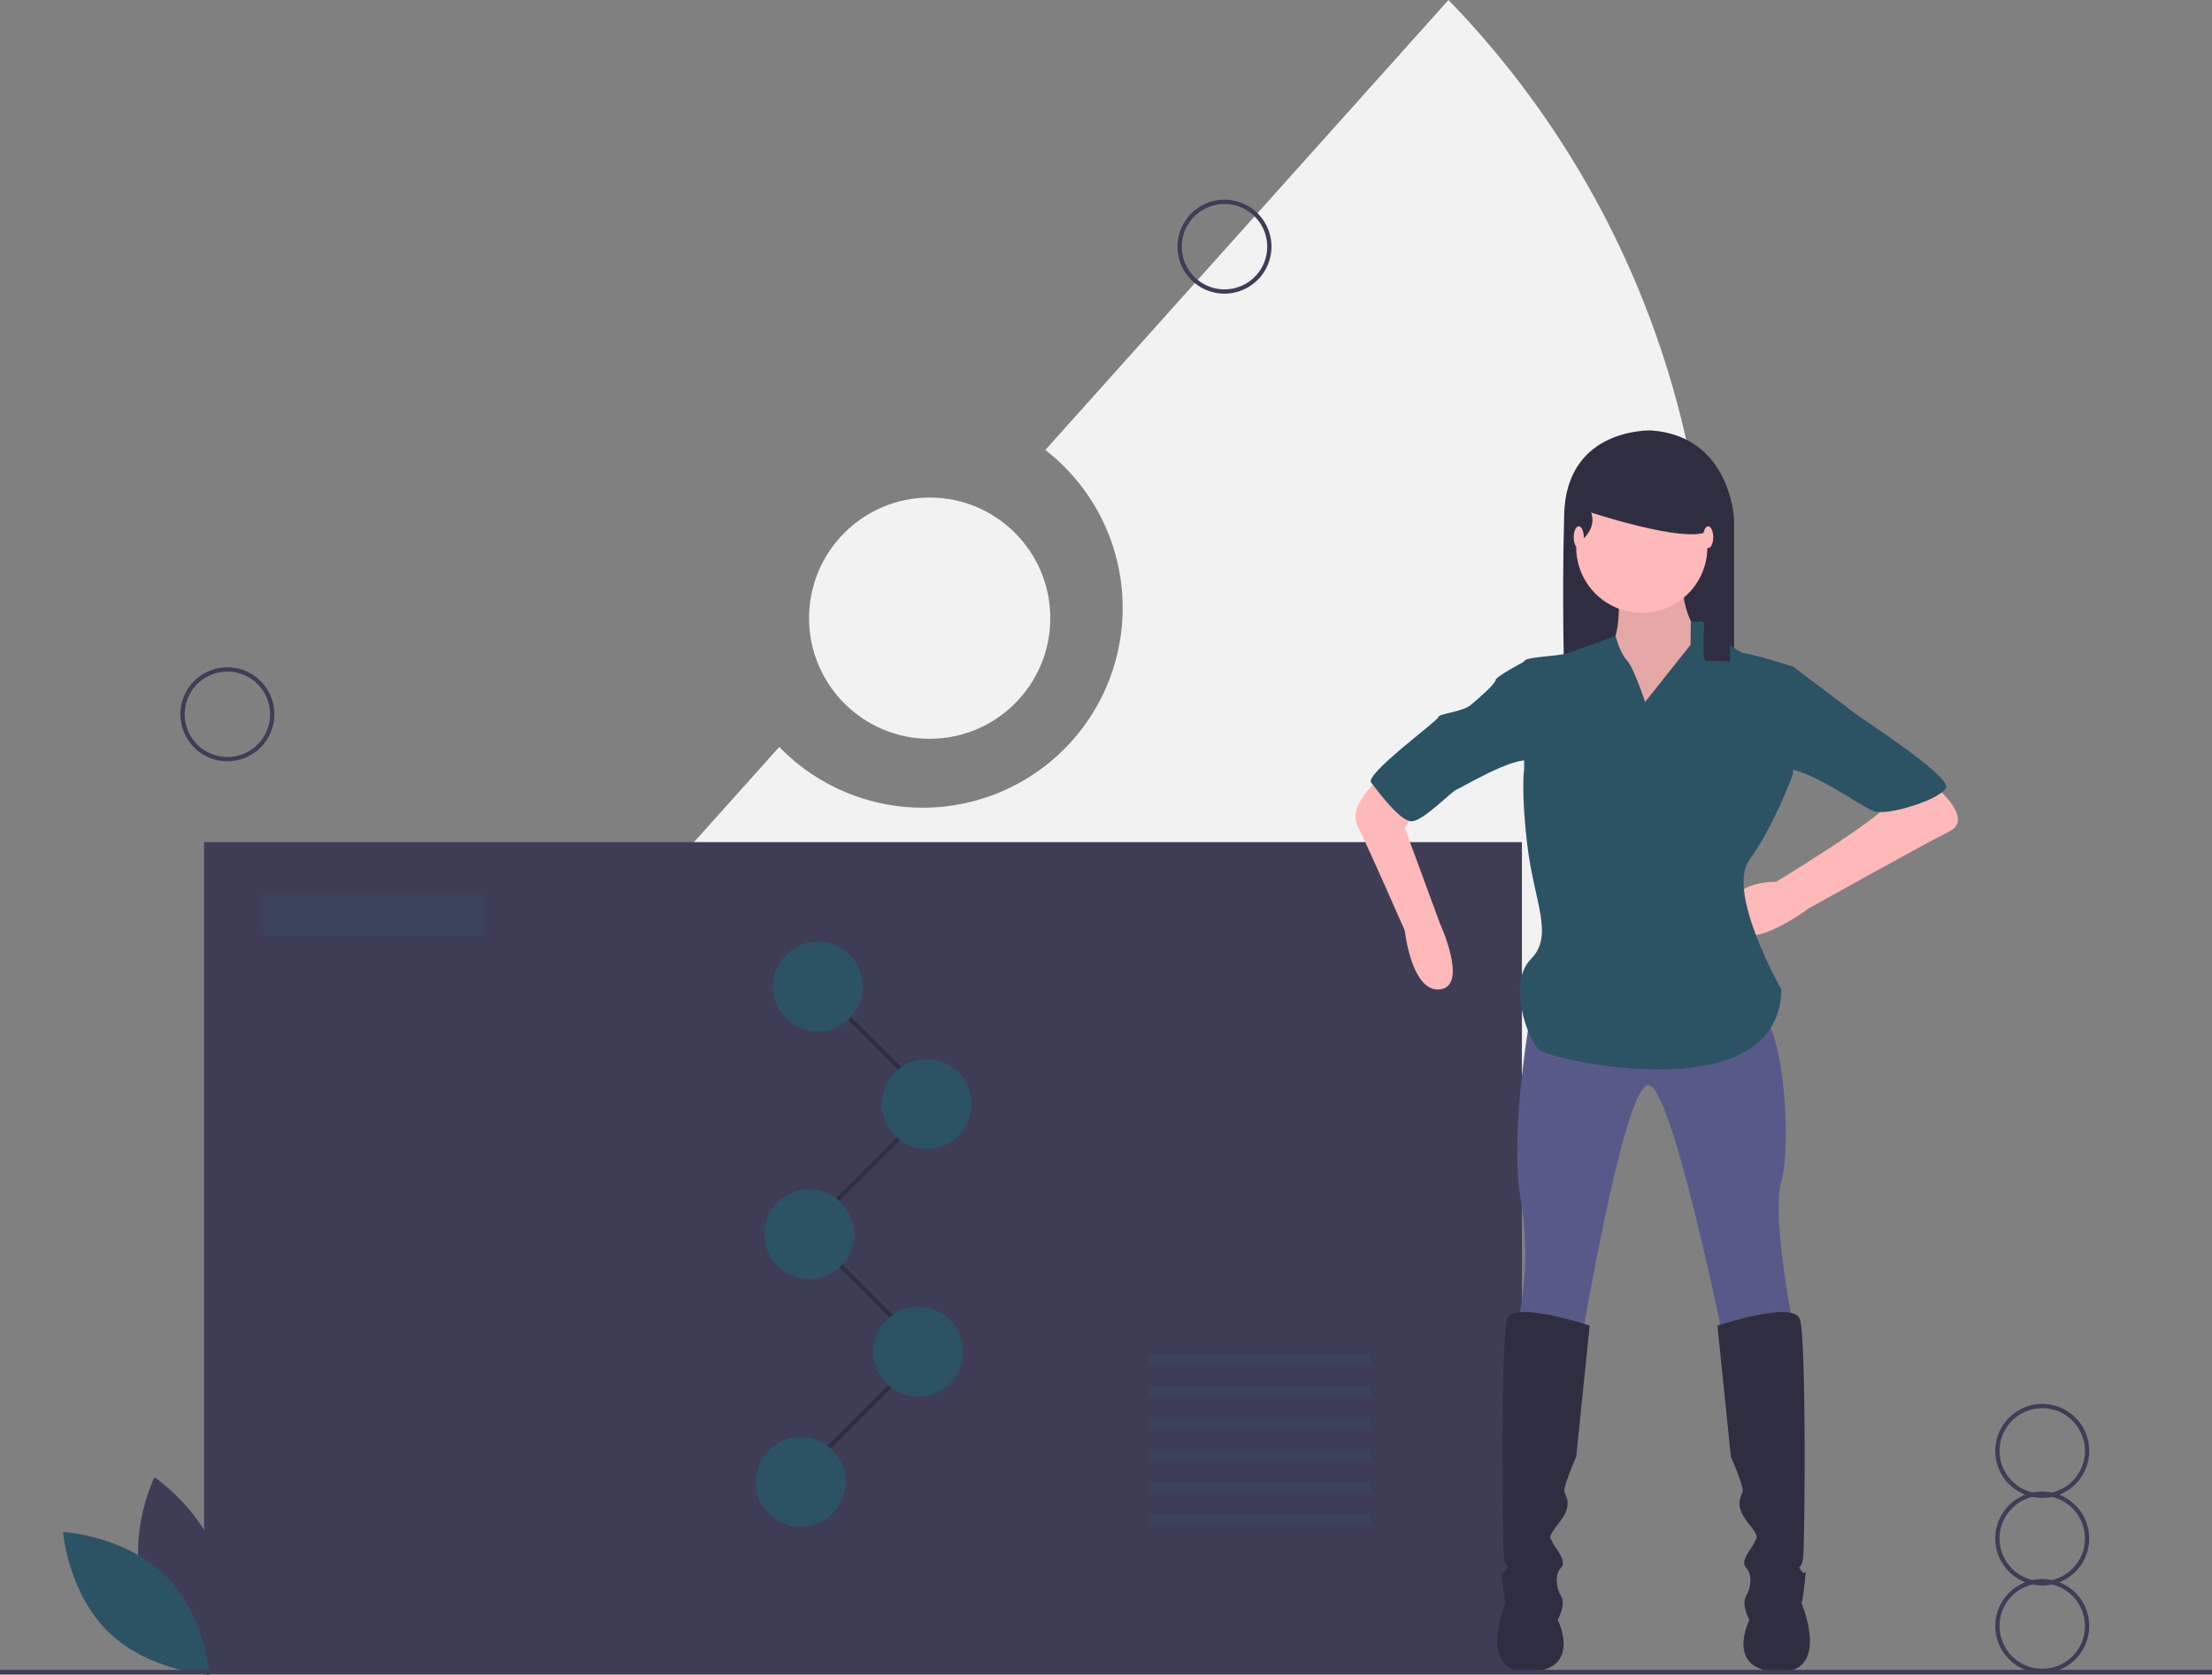 <svg id="b4e67b16-eb74-42a6-b922-9d4e1a643c89" data-name="Layer 1" xmlns="http://www.w3.org/2000/svg" width="1036" height="784.369" viewBox="0 0 1036 784.369"><rect x="0" y="0" width="1036" height="784.369" fill="#808080" stroke="none"/><title>result</title><path d="M760.397,57.816,571.586,268.55A93.596,93.596,0,1,1,446.984,407.62L183.982,701.16a431.117,431.117,0,0,0,265.198,90.715c239.149,0,433.018-193.869,433.018-433.018A431.555,431.555,0,0,0,760.397,57.816Z" transform="translate(-82 -57.816)" fill="#f2f2f2"/><circle cx="435.417" cy="289.506" r="56.493" fill="#f2f2f2"/><rect x="95.568" y="394.392" width="617.229" height="388.917" fill="#3f3d56"/><path d="M855.445,259.418s-39.782-1.613-40.858,39.245,0,75.802,0,75.802h79.565V300.813S892.539,262.106,855.445,259.418Z" transform="translate(-82 -57.816)" fill="#2f2e41"/><path d="M839.916,332.233s2.362,26.768-5.511,29.129,3.149,36.215,3.149,36.215l31.491,7.086,18.107-36.215L879.28,358.213s-13.384-18.107-7.086-30.704S839.916,332.233,839.916,332.233Z" transform="translate(-82 -57.816)" fill="#ffb9b9"/><path d="M839.916,332.233s2.362,26.768-5.511,29.129,3.149,36.215,3.149,36.215l31.491,7.086,18.107-36.215L879.28,358.213s-13.384-18.107-7.086-30.704S839.916,332.233,839.916,332.233Z" transform="translate(-82 -57.816)" opacity="0.1"/><circle cx="768.938" cy="256.31" r="30.704" fill="#ffb9b9"/><path d="M731.271,419.621s-18.895,14.171-13.384,25.193,22.044,48.811,22.044,48.811,3.149,29.129,16.533,27.555,0-30.704,0-30.704l-16.533-44.875,5.511-8.66Z" transform="translate(-82 -57.816)" fill="#ffb9b9"/><path d="M986.35,424.345s21.257,16.533,8.66,22.831-66.132,36.215-66.132,36.215-32.279,24.406-36.215,5.511,21.257-18.107,21.257-18.107,50.386-30.704,52.748-37.002S986.35,424.345,986.35,424.345Z" transform="translate(-82 -57.816)" fill="#ffb9b9"/><path d="M798.977,532.202s-10.235,55.897-4.724,87.388a155.827,155.827,0,0,1-1.575,59.046l30.704,3.149s19.682-116.518,30.704-115.73,34.64,117.305,34.64,117.305l33.066-4.724s-10.235-51.961-5.511-67.706,1.575-72.43-10.235-78.728S798.977,532.202,798.977,532.202Z" transform="translate(-82 -57.816)" fill="#575a89"/><path d="M826.532,678.637s-35.428-11.809-38.577-3.149-2.362,105.496-1.575,111.794,3.149,3.149.787,6.298-2.362-3.936-1.575,4.724S787.168,808.538,787.168,808.538s-14.171,33.066,11.022,32.279,13.384-24.406,13.384-24.406,3.936-7.086,1.575-11.022-3.149-10.235,0-13.384-3.149-9.447-3.936-11.809-3.149-1.575,3.149-9.447,3.149-11.809,2.362-14.171,5.511-16.533,5.511-16.533Z" transform="translate(-82 -57.816)" fill="#2f2e41"/><path d="M886.365,678.637s35.428-11.809,38.577-3.149,2.362,105.496,1.575,111.794-3.149,3.149-.787,6.298,2.362-3.936,1.575,4.724-1.575,10.235-1.575,10.235,14.171,33.066-11.022,32.279-13.384-24.406-13.384-24.406-3.936-7.086-1.575-11.022,3.149-10.235,0-13.384,3.149-9.447,3.936-11.809,3.149-1.575-3.149-9.447-3.149-11.809-2.362-14.171-5.511-16.533-5.511-16.533Z" transform="translate(-82 -57.816)" fill="#2f2e41"/><path d="M852.512,386.555s-5.511-16.533-8.66-19.682-5.192-11.298-5.192-11.298-17.639,6.575-22.362,8.149-20.469,1.575-20.469,3.936v50.386s-1.575,10.235,1.575,36.215,12.597,41.726,1.575,52.748-1.575,37.789,3.936,42.513,112.581,29.129,113.368-28.342c0,0-25.98-45.662-14.958-60.621s20.469-40.151,20.469-40.151v-50.386s-17.32-5.511-22.831-6.298-18.895-15.746-20.469-14.958-4.617-.03-4.617-.03l-.106,11.052Z" transform="translate(-82 -57.816)" fill="#2c5364"/><path d="M806.85,371.597l-11.022-3.936s-13.384,7.086-13.384,8.66-7.873,8.66-11.809,11.809-14.958,3.936-14.958,5.511-34.64,26.768-31.491,30.704,13.384,18.107,18.895,18.107S761.975,428.281,764.337,427.494s26.768-15.746,34.64-13.384S806.85,371.597,806.85,371.597Z" transform="translate(-82 -57.816)" fill="#2c5364"/><path d="M906.835,373.172l14.958-3.149s28.342,21.257,29.129,22.044,44.875,29.129,42.513,34.64-27.555,13.384-33.853,11.022-33.066-22.044-43.3-19.682S906.835,373.172,906.835,373.172Z" transform="translate(-82 -57.816)" fill="#2c5364"/><path d="M883.61,304.284c3.738-15.698,2.209-19.868,2.209-19.868l-47.846-11.827-16.666,16.128v16.666l1.682,5.2s6.919-5.2,4.231-12.726C827.221,297.857,880.922,315.574,883.61,304.284Z" transform="translate(-82 -57.816)" fill="#2f2e41"/><path d="M884.206,295.497l-4.532,4.851c7.149.087-2.373,57.616.787,66.919l11.809.269V290.905Z" transform="translate(-82 -57.816)" fill="#2f2e41"/><ellipse cx="739.415" cy="251.586" rx="2.362" ry="5.117" fill="#ffb9b9"/><ellipse cx="800.035" cy="251.586" rx="2.362" ry="5.117" fill="#ffb9b9"/><polygon points="372.707 694.753 371.293 693.339 432.086 632.546 378.293 578.753 379.707 577.339 434.914 632.546 372.707 694.753" fill="#2f2e41"/><circle cx="430" cy="633.046" r="21" fill="#2c5364"/><circle cx="375" cy="694.046" r="21" fill="#2c5364"/><polygon points="376.707 578.753 375.293 577.339 436.086 516.546 382.293 462.753 383.707 461.339 438.914 516.546 376.707 578.753" fill="#2f2e41"/><circle cx="383" cy="462.046" r="21" fill="#2c5364"/><circle cx="434" cy="517.046" r="21" fill="#2c5364"/><circle cx="379" cy="578.046" r="21" fill="#2c5364"/><rect x="123" y="419.046" width="104" height="19" fill="#2c5364" opacity="0.3"/><rect x="538" y="634.046" width="104" height="5" fill="#2c5364" opacity="0.3"/><rect x="538" y="649.046" width="104" height="5" fill="#2c5364" opacity="0.3"/><rect x="538" y="664.046" width="104" height="5" fill="#2c5364" opacity="0.3"/><rect x="538" y="679.046" width="104" height="5" fill="#2c5364" opacity="0.3"/><rect x="538" y="694.046" width="104" height="5" fill="#2c5364" opacity="0.3"/><rect x="538" y="709.046" width="104" height="5" fill="#2c5364" opacity="0.3"/><path d="M148.758,800.797c6.914,25.558,30.596,41.387,30.596,41.387s12.472-25.609,5.558-51.167-30.596-41.387-30.596-41.387S141.844,775.239,148.758,800.797Z" transform="translate(-82 -57.816)" fill="#3f3d56"/><path d="M158.918,795.305c18.972,18.469,21.289,46.859,21.289,46.859s-28.442-1.553-47.415-20.022-21.289-46.859-21.289-46.859S139.946,776.836,158.918,795.305Z" transform="translate(-82 -57.816)" fill="#2c5364"/><rect y="782.046" width="1036" height="2" fill="#3f3d56"/><path d="M1060.5,778.338a22.031,22.031,0,0,0-14.031-20.5,22,22,0,1,0-15.938,0,21.991,21.991,0,0,0,0,41,22,22,0,1,0,15.938,0A22.031,22.031,0,0,0,1060.5,778.338Zm-42-41a20,20,0,1,1,24.513,19.467,22.024,22.024,0,0,0-9.026,0A20.021,20.021,0,0,1,1018.5,737.338Zm40,82a20,20,0,1,1-24.513-19.467,22.023,22.023,0,0,0,9.026,0A20.021,20.021,0,0,1,1058.5,819.338Zm-15.487-21.533a22.024,22.024,0,0,0-9.026,0,19.979,19.979,0,0,1,0-38.935,22.023,22.023,0,0,0,9.026,0,19.979,19.979,0,0,1,0,38.935Z" transform="translate(-82 -57.816)" fill="#3f3d56"/><path d="M188.5,414.338a22,22,0,1,1,22-22A22.025,22.025,0,0,1,188.5,414.338Zm0-42a20,20,0,1,0,20,20A20.022,20.022,0,0,0,188.5,372.338Z" transform="translate(-82 -57.816)" fill="#3f3d56"/><path d="M655.5,195.338a22,22,0,1,1,22-22A22.025,22.025,0,0,1,655.5,195.338Zm0-42a20,20,0,1,0,20,20A20.022,20.022,0,0,0,655.5,153.338Z" transform="translate(-82 -57.816)" fill="#3f3d56"/></svg>